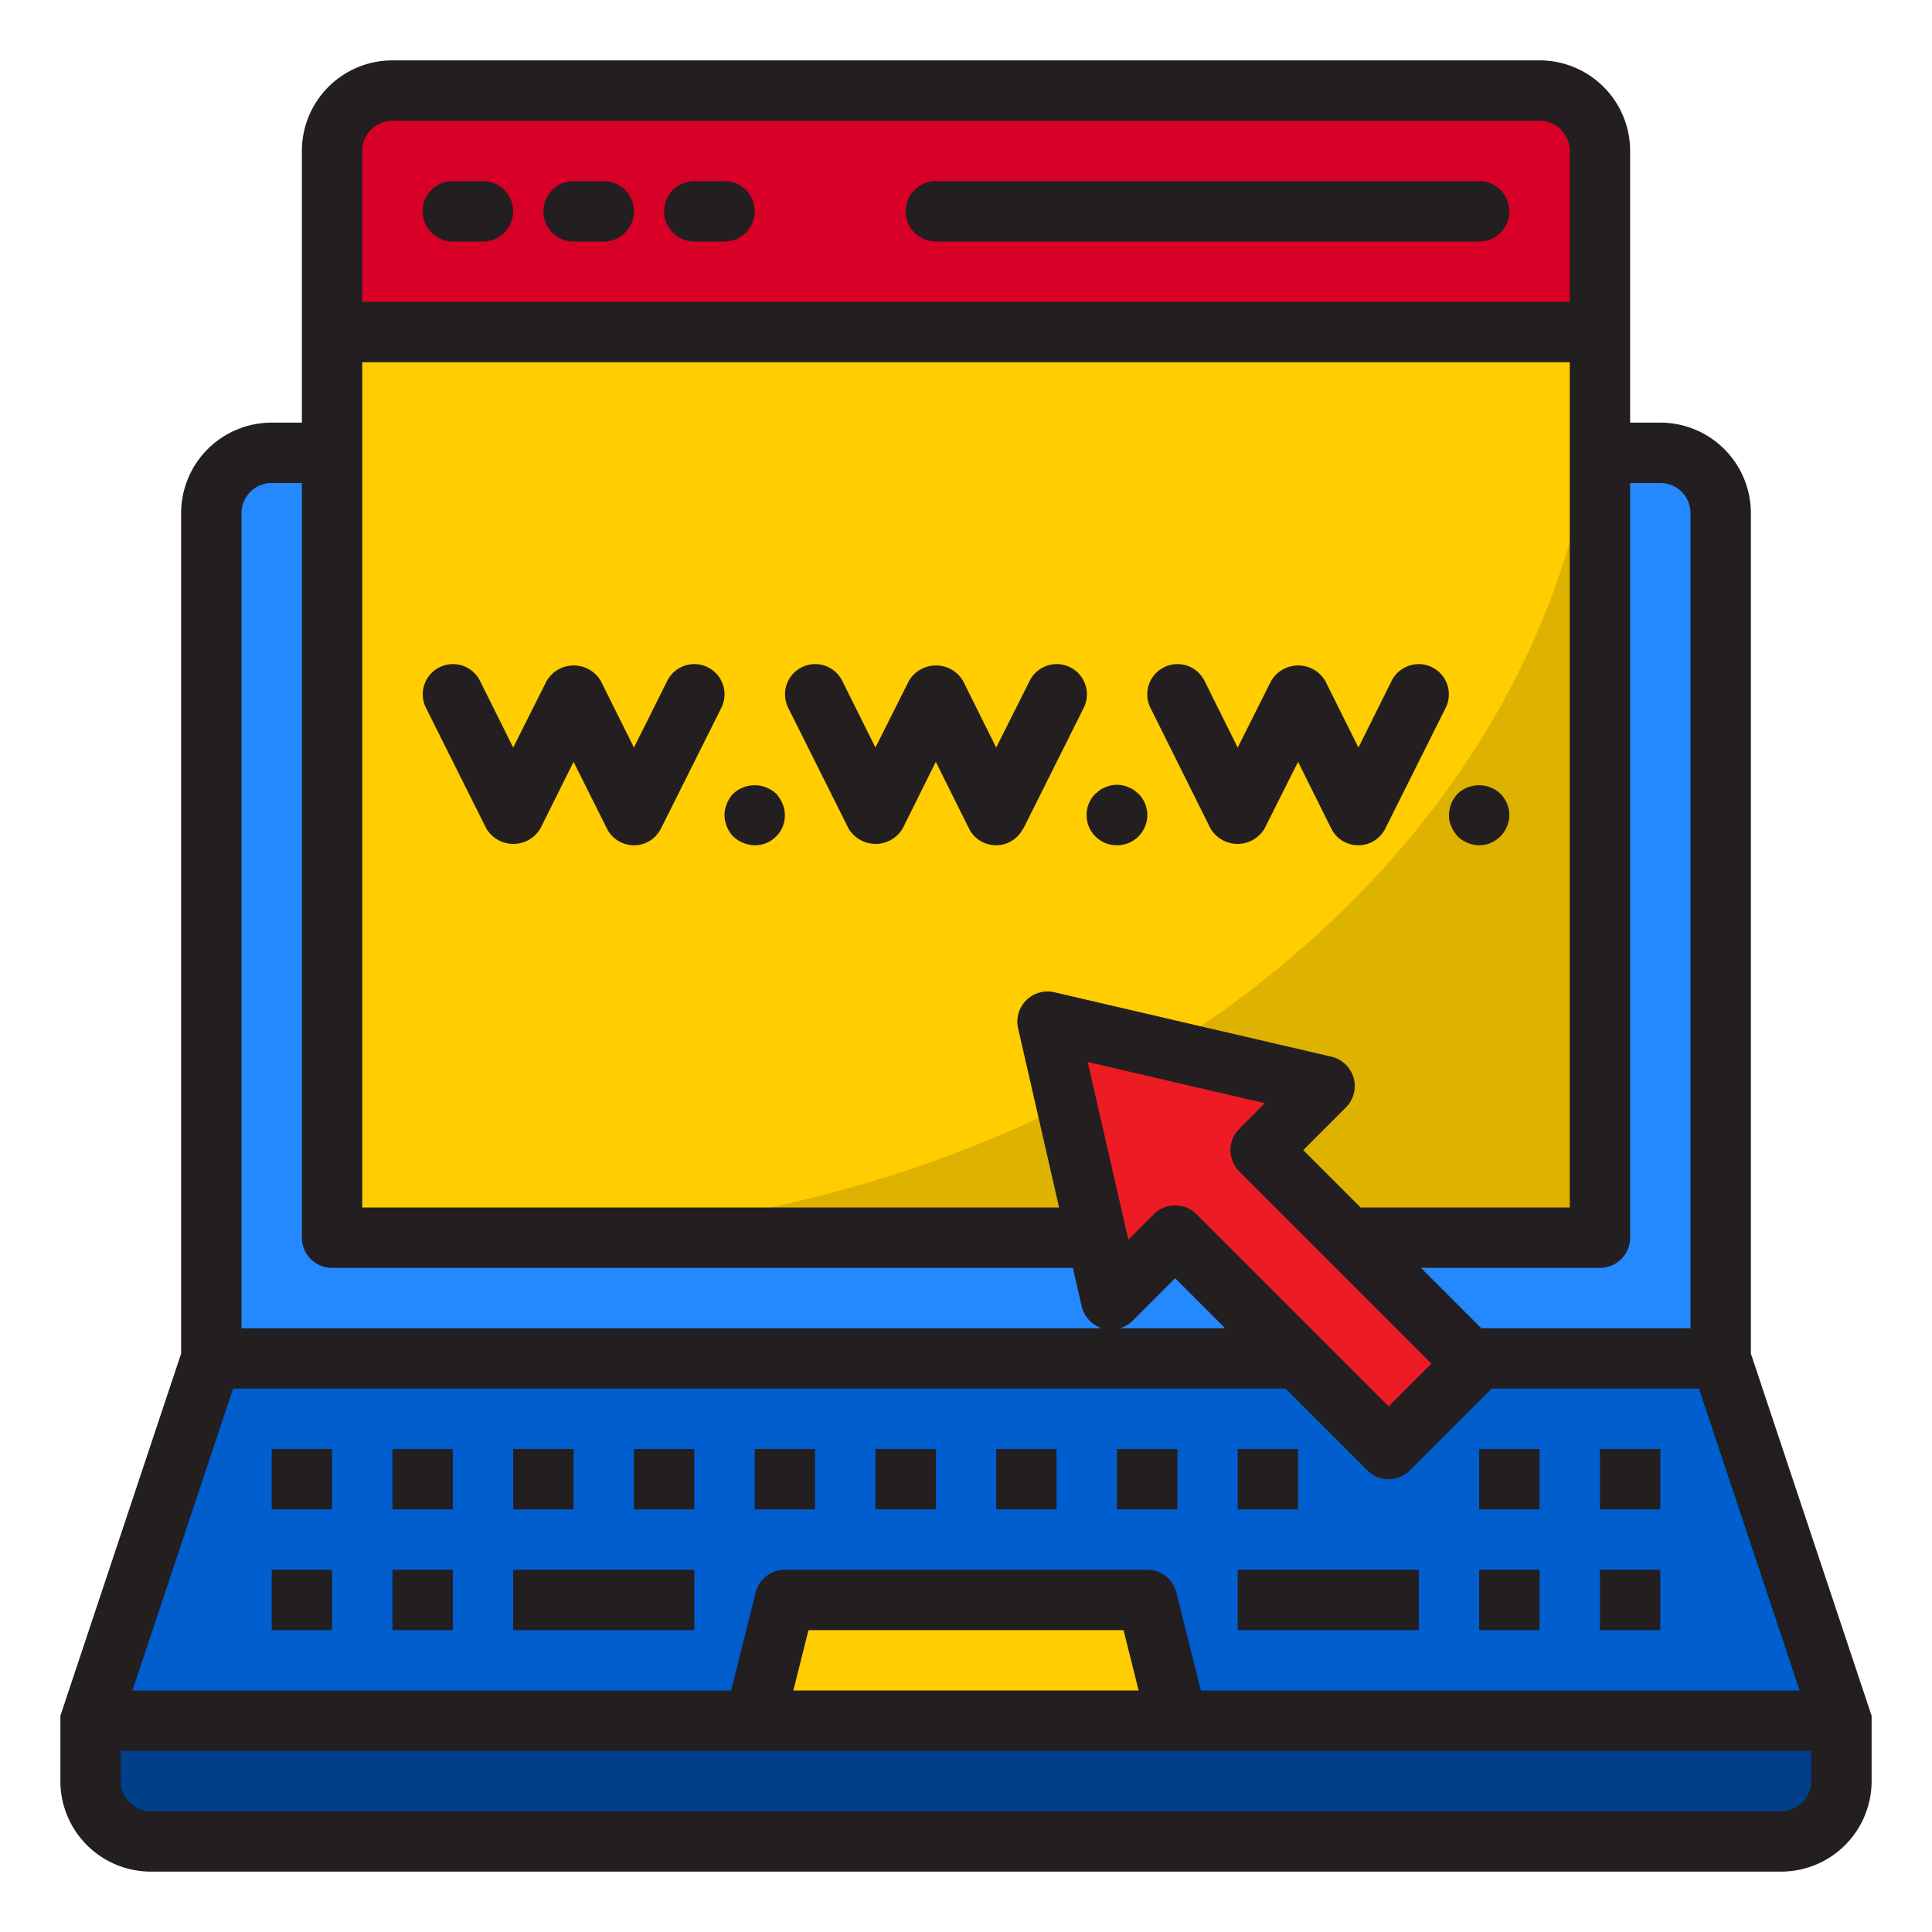 <svg height="512" viewBox="0 0 64 64" width="512" xmlns="http://www.w3.org/2000/svg"><g id="Website"><path d="m25 57h-22v2a2.006 2.006 0 0 0 2 2h54a2.006 2.006 0 0 0 2-2v-2z" fill="#003f8a"/><path d="m43.879 35.979-9.179-2.135 1.638 7.156.47 2.05 2.121-2.121 7.071 7.071 2.828-2.828-4.171-4.172h-1.997 1.997l-2.9-2.9z" fill="none"/><path d="m55 15h-46a2.006 2.006 0 0 0 -2 2v28h50v-28a2.006 2.006 0 0 0 -2-2z" fill="#2488ff"/><path d="m57 45h-50l-4 12h58z" fill="#005ece"/><path d="m11 11v4 26h42v-26-4z" fill="#ffcd00"/><path d="m16 41h37v-30c0 16.582-16.549 30-37 30z" fill="#ddb200"/><path d="m51 3h-38a2 2 0 0 0 -2 2v6h42v-6a2 2 0 0 0 -2-2z" fill="#d80027"/><path d="m38 53h-12l-1 4h14z" fill="#ffcd00"/><path d="m38.929 40.929 7.071 7.071 2.828-2.828-7.071-7.072 2.122-2.121-9.179-2.135 1.638 7.156h.002-.002l.47 2.05z" fill="#ed1c24"/><g fill="#231f20"><path d="m23.447 22.105a1 1 0 0 0 -1.342.448l-1.105 2.211-1.1-2.211a1.042 1.042 0 0 0 -1.79 0l-1.11 2.211-1.1-2.211a1 1 0 0 0 -1.79.894l2 4a1.042 1.042 0 0 0 1.79 0l1.1-2.211 1.105 2.211a1 1 0 0 0 1.79 0l2-4a1 1 0 0 0 -.448-1.342z"/><path d="m33.9 27.447 2-4a1 1 0 0 0 -1.79-.894l-1.11 2.211-1.1-2.211a1.042 1.042 0 0 0 -1.79 0l-1.11 2.211-1.1-2.211a1 1 0 0 0 -1.79.894l2 4a1.042 1.042 0 0 0 1.79 0l1.1-2.211 1.1 2.211a1 1 0 0 0 1.79 0z"/><path d="m40.1 27.447a1.042 1.042 0 0 0 1.79 0l1.11-2.211 1.1 2.211a1 1 0 0 0 1.79 0l2-4a1 1 0 0 0 -1.79-.894l-1.1 2.211-1.1-2.211a1.042 1.042 0 0 0 -1.79 0l-1.11 2.211-1.1-2.211a1 1 0 0 0 -1.79.894z"/><path d="m25.71 26.29a1.047 1.047 0 0 0 -1.42 0 1.032 1.032 0 0 0 -.21.33 1 1 0 0 0 -.08.38 1.052 1.052 0 0 0 .29.71 1.032 1.032 0 0 0 .33.21 1 1 0 0 0 .38.08.99.99 0 0 0 1-1 1 1 0 0 0 -.08-.38 1.155 1.155 0 0 0 -.21-.33z"/><path d="m37 28a1 1 0 0 0 .71-1.71l-.15-.12a.776.776 0 0 0 -.18-.09.646.646 0 0 0 -.18-.06.9.9 0 0 0 -.4 0 .636.636 0 0 0 -.18.06.782.782 0 0 0 -.181.09l-.149.12a1 1 0 0 0 .71 1.71z"/><path d="m48.29 27.71a1.05 1.05 0 0 0 .71.29 1.2 1.2 0 0 0 .189-.02.609.609 0 0 0 .191-.06.568.568 0 0 0 .17-.09 1.035 1.035 0 0 0 .15-.12 1.038 1.038 0 0 0 .3-.71 1.017 1.017 0 0 0 -.3-.71 1.034 1.034 0 0 0 -1.41 0 1.047 1.047 0 0 0 -.29.71.838.838 0 0 0 .08.38 1.155 1.155 0 0 0 .21.33z"/><path d="m58 44.838v-27.838a3 3 0 0 0 -3-3h-1v-9a3 3 0 0 0 -3-3h-38a3 3 0 0 0 -3 3v9h-1a3 3 0 0 0 -3 3v27.838l-4 12v2.162a3 3 0 0 0 3 3h54a3 3 0 0 0 3-3v-2.162zm-18.22 11.162-.81-3.243a1 1 0 0 0 -.97-.757h-12a1 1 0 0 0 -.97.757l-.811 3.243h-19.832l3.334-10h34.865l2.707 2.707a1 1 0 0 0 1.414 0l2.707-2.707h6.865l3.334 10zm-2.061 0h-11.438l.5-2h10.438zm-25.719-44h40v28h-6.929l-1.9-1.9 1.414-1.415a1 1 0 0 0 -.481-1.681l-9.177-2.134a1 1 0 0 0 -1.2 1.2l1.357 5.93h-23.084zm24.032 23.18 5.868 1.365-.847.849a1 1 0 0 0 0 1.414l6.363 6.363-1.416 1.415-6.364-6.364a1 1 0 0 0 -1.414 0l-.843.842zm1.483 8.577 1.414-1.414 1.657 1.657h-3.486a.988.988 0 0 0 .415-.243zm17.485-27.757a1 1 0 0 1 1 1v27h-6.929l-2-2h5.929a1 1 0 0 0 1-1v-25zm-43-11a1 1 0 0 1 1-1h38a1 1 0 0 1 1 1v5h-40zm-4 12a1 1 0 0 1 1-1h1v25a1 1 0 0 0 1 1h24.542l.291 1.273a1 1 0 0 0 .673.727h-28.506zm51 43h-54a1 1 0 0 1 -1-1v-1h56v1a1 1 0 0 1 -1 1z"/><path d="m37 48h2v2h-2z"/><path d="m9 48h2v2h-2z"/><path d="m13 48h2v2h-2z"/><path d="m17 48h2v2h-2z"/><path d="m21 48h2v2h-2z"/><path d="m41 48h2v2h-2z"/><path d="m49 48h2v2h-2z"/><path d="m25 48h2v2h-2z"/><path d="m29 48h2v2h-2z"/><path d="m33 48h2v2h-2z"/><path d="m53 48h2v2h-2z"/><path d="m41 52h6v2h-6z"/><path d="m49 52h2v2h-2z"/><path d="m53 52h2v2h-2z"/><path d="m9 52h2v2h-2z"/><path d="m13 52h2v2h-2z"/><path d="m17 52h6v2h-6z"/><path d="m49 6h-18a1 1 0 0 0 0 2h18a1 1 0 0 0 0-2z"/><path d="m16 6h-1a1 1 0 0 0 0 2h1a1 1 0 0 0 0-2z"/><path d="m20 6h-1a1 1 0 0 0 0 2h1a1 1 0 0 0 0-2z"/><path d="m24 6h-1a1 1 0 0 0 0 2h1a1 1 0 0 0 0-2z"/></g></g></svg>
